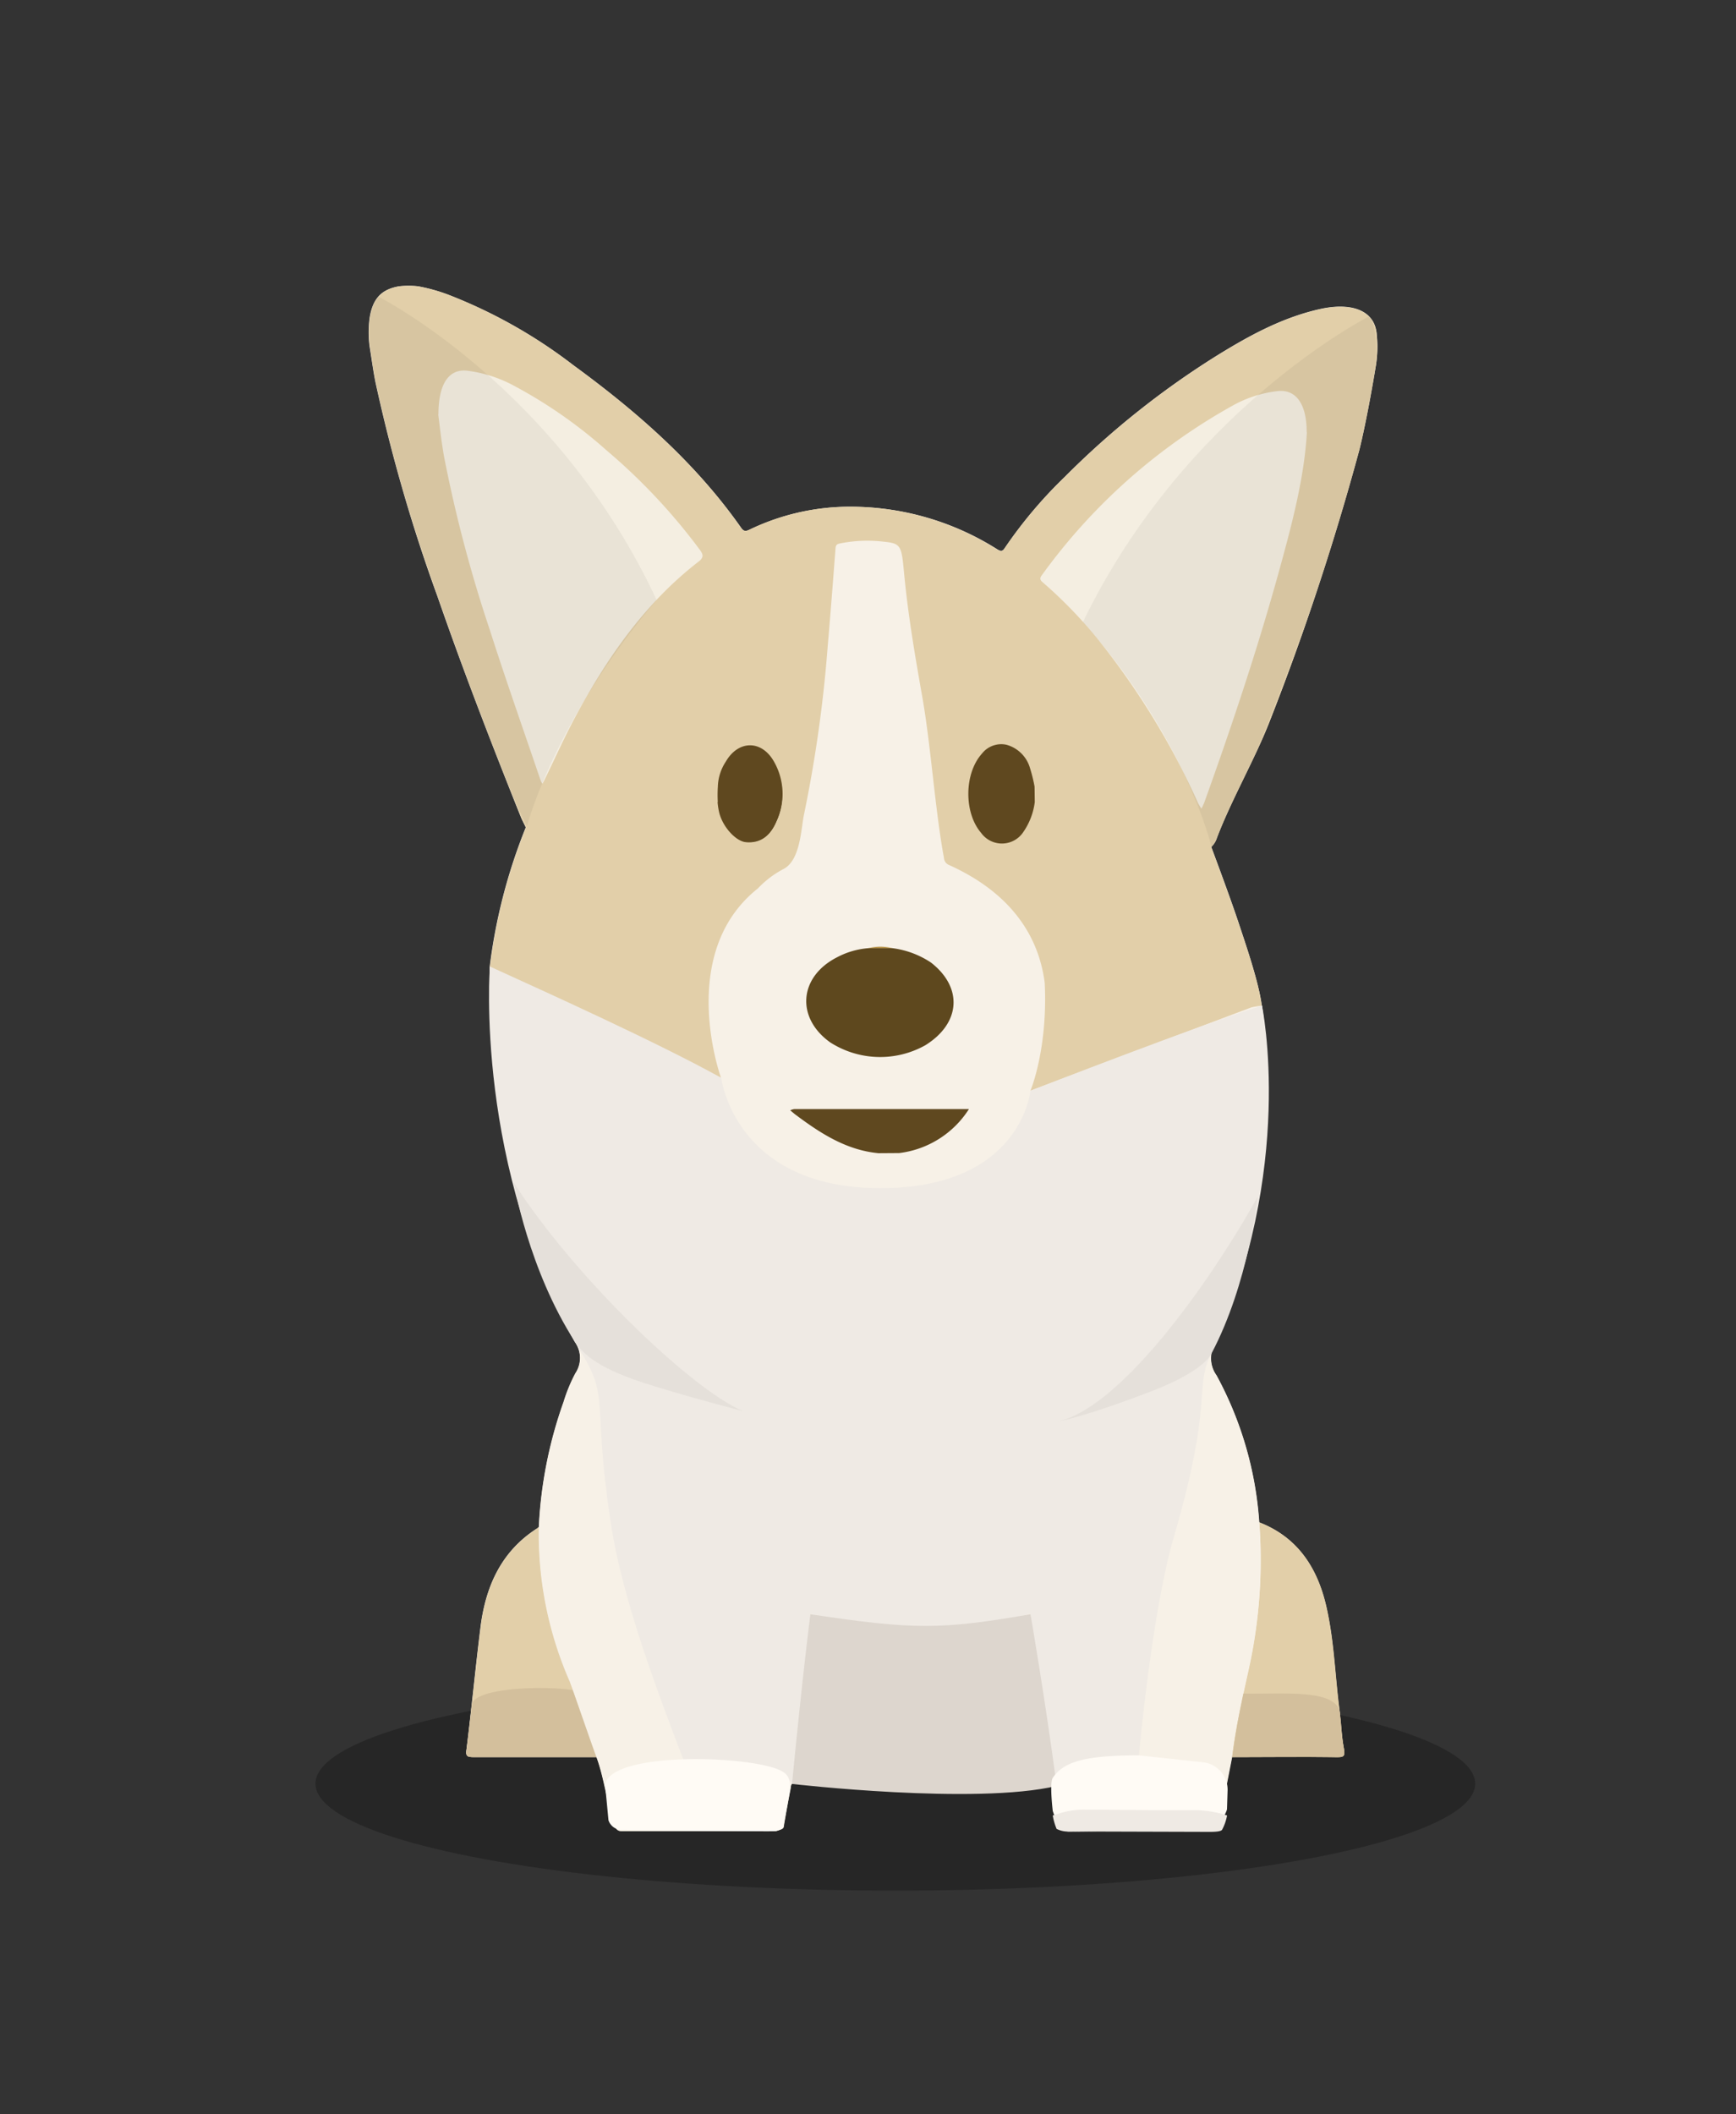 <svg xmlns="http://www.w3.org/2000/svg" width="251.87" height="306.58" viewBox="0 0 251.87 306.58"><rect x="0" y="0" width="251.87" height="306.58" fill="#333333" stroke="none"/><title>corgi_9</title><g id="b7ad18c1-e9cd-4406-bd14-b865ec19d81a" data-name="Layer 2"><g id="f7b29c2d-9d12-4d85-b730-78acc2b49f2f" data-name="Corgi"><g id="bb44a83d-fde3-4c9f-a3a0-3e2c741ae5ba" data-name="Corgi"><ellipse cx="129.9" cy="258.67" rx="84.13" ry="15.51" style="opacity:0.25"/><g id="a3a95948-b9f4-4c55-a950-36ac3a497c8d" data-name="b3fff5ae-8c55-48a5-912e-80df78536539"><g id="be157a1e-eba9-4416-8aa7-2f691d49642f" data-name="a09452f0-8f17-4e0d-94ae-2cd335ac0935"><path d="M107.78,157.69v0m73.38,84.43c-.92,4.21-1.92,8.4-2.42,12.68,5,0,10-.06,15,0,1.14,0,1.44,0,1.21-1.27-.35-1.87-.4-3.78-.64-5.67-.64-5-.77-10.07-1.92-15-1.29-5.53-4.14-9.94-9.72-12.1v-.13a51.92,51.92,0,0,0-6.19-21.19,4.24,4.24,0,0,1-.52-4c5-13.1,8.62-26.48,7.82-40.7a63.35,63.35,0,0,0-.71-8.92h0c-.44-3.35-2.27-8.7-3.41-12.13-1.3-3.9-3.92-10.87-3.92-10.87a3.17,3.17,0,0,0,.83-1.34c2.16-5.65,5.45-11.27,7.66-16.93a376.92,376.92,0,0,0,13-39.32c1-4,2.08-10.23,2.37-12.09a17.37,17.37,0,0,0,.15-4.6c-.25-3.62-3.76-4.72-8.25-3.72-5.49,1.23-10.31,3.88-15,6.78a123.19,123.19,0,0,0-22,17.54,65.28,65.28,0,0,0-8.7,10.3c-.33.51-.56.55-1.09.23A39.84,39.84,0,0,0,122,73.51a33.65,33.65,0,0,0-13.18,3.27c-.48.23-.85.39-1.26-.2-6.62-9.44-15.17-16.9-24.4-23.64A72.84,72.84,0,0,0,65.27,42.83a25.23,25.23,0,0,0-4.66-1.32,13.08,13.08,0,0,0-2.68,0c-2.66.45-3.91,1.86-4.32,4.7a16.51,16.51,0,0,0,0,3.94c.28,1.75.51,3.5.85,5.23a238.86,238.86,0,0,0,9,31.09c3.74,10.78,7.85,21.42,12.1,32,.21.52.35.74.72,1.52a80.28,80.28,0,0,0-5.23,20.18m0,0a117.11,117.11,0,0,0,1.36,20.75c1.86,11.82,5.13,23.2,11,33.7a4,4,0,0,1,.08,4.57,23.39,23.39,0,0,0-1.71,4.15,62.7,62.7,0,0,0-3.59,18.17A53.41,53.41,0,0,0,82.75,244l0,.08a53.49,53.49,0,0,1-4.55-22.58c-.09,0-.2,0-.15.07-5.36,3.36-7.64,8.57-8.36,14.57-.72,5.82-1.28,11.65-2,17.47-.16,1,0,1.2,1,1.2H86.56c1.21,3.29,1.46,6.59,2.66,9.9.17.51.34.85,1,.85h22.36c.27-.1.27-.07.33-.1.5-.18.82-.23.83-.68.3-1.84.64-3.68,1-5.51a.85.85,0,0,1,1.06-.87c2.6.21,5.21.54,7.82.54,9.18.08,18.36.21,27.51-.71,1.27-.13,2.13-.14,2.52,1.52s1.13,3.24,1.69,4.87a1.21,1.21,0,0,0,1.36.95q9.43-.07,18.87,0c.95,0,1.21-.35,1.36-1.17.6-3.24,1.24-6.47,1.87-9.71.5-4.28,1.5-8.47,2.42-12.68" style="fill:#f7f1e7"/><path d="M190.06,62.11c-.37,6-1.9,12.28-3.59,18.59-3.33,12.33-7.36,24.43-11.68,36.44-.12.28-.25.56-.4.84-.16-.27-.36-.54-.49-.81a112,112,0,0,0-14.83-24.25,67.59,67.59,0,0,0-8.19-8.47c-.38-.31-.54-.58-.22-1A87.09,87.09,0,0,1,179.47,58a17.74,17.74,0,0,1,6.28-1.94C188.43,55.73,190.06,57.84,190.06,62.11Z" style="fill:#f4eee1"/><path d="M78.22,221.51a53.31,53.31,0,0,0,4.56,22.58,9.58,9.58,0,0,0,2.32,3.5c2.23,1.92,2.51,4.72,3.51,7.23H68.71c-1,0-1.16-.17-1-1.2.72-5.82,1.28-11.65,2-17.47.72-6,3-11.21,8.36-14.57C78,221.51,78.13,221.51,78.22,221.51Z" style="fill:#e2cfa9"/><path d="M85.15,245.7c2.23,1.92,2.46,6.61,3.46,9.12H68.71c-1,0-1.16-.17-1-1.2.72-5.82.74-6.37.74-6.37C68.78,244.23,83.58,244.36,85.15,245.7Z" style="fill:#d3bf9c"/><path d="M178.75,254.82c.5-4.28,1.5-8.47,2.42-12.68a73,73,0,0,0,1.53-21.36c5.58,2.16,8.43,6.57,9.72,12.11,1.15,4.93,1.28,10,1.92,15,.24,1.89.29,3.8.64,5.67.23,1.23-.07,1.29-1.21,1.27C188.77,254.76,183.76,254.82,178.75,254.82Z" style="fill:#e2cfa9"/><path d="M62.77,59.81c0-4.83,1.72-7,4.45-6.64a20.29,20.29,0,0,1,6.66,2.09,71.28,71.28,0,0,1,14.31,10,88.93,88.93,0,0,1,14.16,15.05c.56.76.59,1.18-.2,1.79C94,88.4,88.22,96.75,83.41,105.74c-1.64,3.13-3.06,6.26-4.59,9.39-.09.2-.21.39-.31.58a3.19,3.19,0,0,1-.3-.58C75.64,107.56,73,100,70.54,92.42a209.63,209.63,0,0,1-6.91-26.09C63.18,63.81,62.93,61.27,62.77,59.81Z" style="fill:#f4eee1"/><path d="M104,114a7.26,7.26,0,0,1,1.17-3.73c1.91-3.21,5.37-3.24,7.15,0a9.64,9.64,0,0,1,.37,8.85c-.81,1.93-2.16,3.32-4.53,3.07-1.49-.14-3.42-2.23-4-4.37a14,14,0,0,1-.24-1.58C104,115.52,104,114.79,104,114Z" style="fill:#5f481f"/><path d="M150.13,116.32a9.71,9.71,0,0,1-1.64,4.31,3.72,3.72,0,0,1-6.14.16c-2.52-2.92-2.47-8.62.11-11.49A3.56,3.56,0,0,1,146,108a4.91,4.91,0,0,1,3.45,3.43,21.64,21.64,0,0,1,.65,2.64Z" style="fill:#5f481f"/><path d="M71.08,140.17l31.29,15.06c1.61.77,3.21,1.55,4.82,2.31a3.78,3.78,0,0,0,.6.17q-.11-.27-.24-.54a23.31,23.31,0,0,1,2.76-30.54,14.27,14.27,0,0,1,3.63-2.77c2.57-1.23,2.3-3.71,2.75-5.77a192.56,192.56,0,0,0,3.44-24.5c.41-4.65.76-10.31,1.12-15,0-.44.11-.64.6-.75a20.16,20.16,0,0,1,6.25-.28c2.62.26,2.72,1.46,3.09,5.48.57,6.12,1.62,12.17,2.68,18.21,1.23,7.06,2.6,14.09,3.89,21.14a1.19,1.19,0,0,0,.62,1c8.23,5.12,12,12.65,11.38,22.27a21.69,21.69,0,0,1-5.58,13c-.27.3-.88.6-.49,1.13s.84.21,1.29,0q18.27-6.9,36.58-13.77c.23-.07,1.28-.23,1.52-.25a61.71,61.71,0,0,1,.73,9c.8,14.22-2.83,27.6-7.82,40.7a4.24,4.24,0,0,0,.52,4,51.92,51.92,0,0,1,6.19,21.19A73,73,0,0,1,181.17,242c-.92,4.21-1.92,8.4-2.42,12.68-.63,3.24-1.27,6.47-1.87,9.71-.15.82-.41,1.18-1.36,1.17q-9.44-.07-18.87,0a1.21,1.21,0,0,1-1.36-.95c-.56-1.63-1.3-3.21-1.69-4.87s-1.25-1.65-2.52-1.52c-9.15.92-18.33.79-27.51.71-2.61,0-5.22-.33-7.82-.54a.85.85,0,0,0-1.06.87c-.31,1.83-.65,3.67-1,5.51,0,.45-.34.45-.8.67a1.06,1.06,0,0,1-.39.09l-22.33,0c-.66,0-.83-.34-1-.85-1.21-3.35-1.45-6.68-2.69-10-.92-2.51-3.28-9.39-3.78-10.71a53.41,53.41,0,0,1-4.53-22.5,62.7,62.7,0,0,1,3.59-18.17,23.39,23.39,0,0,1,1.71-4.15,4,4,0,0,0-.08-4.57c-5.87-10.5-9.14-21.88-11-33.7A117.11,117.11,0,0,1,71.08,140.17Zm69.53,20.69c-.08-.07-.16-.2-.25-.2H114.81c-.39,0-.5.12-.13.38s.56.48.86.7c3.59,2.68,7.32,5.08,11.95,5.52a5.46,5.46,0,0,0,3,0A14,14,0,0,0,140.61,160.86Zm-11.09-23.35a7.47,7.47,0,0,0-3.58,0,11.36,11.36,0,0,0-4.49,1.34c-5.53,2.81-6,8.75-1,12.33a13.43,13.43,0,0,0,13.8.43c5.14-3.19,5.5-8.38.83-12A13,13,0,0,0,129.52,137.51Z" style="fill:#f7f1e7"/><path d="M104.64,156.31l-2.27-1.1-31.29-15A80.28,80.28,0,0,1,76.31,120c-.37-.78-.51-1-.72-1.52-4.25-10.58-8.36-21.22-12.1-32a238.86,238.86,0,0,1-9-31.09c-.34-1.73-.57-3.48-.85-5.23a16.51,16.51,0,0,1,0-3.94c.41-2.84,1.66-4.25,4.32-4.7a13.08,13.08,0,0,1,2.68,0,25.23,25.23,0,0,1,4.66,1.32A72.84,72.84,0,0,1,83.14,52.94c9.23,6.74,17.78,14.2,24.4,23.64.41.59.78.43,1.26.2A33.65,33.65,0,0,1,122,73.51,39.84,39.84,0,0,1,144.7,79.7c.53.32.76.28,1.09-.23a65.28,65.28,0,0,1,8.7-10.3,123.19,123.19,0,0,1,22-17.54c4.69-2.9,9.51-5.55,15-6.78,4.49-1,8,.1,8.25,3.72a17.37,17.37,0,0,1-.15,4.6c-.29,1.86-1.38,8.11-2.37,12.09a376.92,376.92,0,0,1-13,39.32c-2.21,5.66-5.5,11.28-7.66,16.93a3.17,3.17,0,0,1-.83,1.34s2.62,7,3.92,10.87c1.14,3.43,3,8.78,3.41,12.13-.24,0-1.29.18-1.52.25L149.5,158.18s2.55-6,2.07-15.68c-1.08-8.26-6.5-13.77-14-17.11a1.21,1.21,0,0,1-.62-1c-1.29-7-1.88-16.1-3.11-23.16-1.06-6-2.11-12.09-2.68-18.21-.37-4-.47-4.22-3.09-4.48a20.16,20.16,0,0,0-6.25.28c-.49.11-.57.31-.6.75-.36,4.66-.71,9.32-1.12,14a192.56,192.56,0,0,1-3.44,24.5c-.45,2.06-.5,6.77-3.07,8a14.22,14.22,0,0,0-3.63,2.77c-11.9,9.44-5.35,27.47-5.35,27.47m-.5-40a10.19,10.19,0,0,0,.24,1.55c.53,2.1,2.42,4.15,3.88,4.28,2.32.2,3.64-1.16,4.44-3a9.5,9.5,0,0,0-.37-8.68c-1.79-3.18-5.18-3.15-7,0a6.94,6.94,0,0,0-1.15,3.66A17.68,17.68,0,0,0,104.14,116.29ZM150,114a23.14,23.14,0,0,0-.64-2.58A4.82,4.82,0,0,0,146,108.1a3.5,3.5,0,0,0-3.49,1.31c-2.53,2.8-2.57,8.38-.11,11.23a3.63,3.63,0,0,0,5.08.82,3.86,3.86,0,0,0,.92-1,9.64,9.64,0,0,0,1.61-4.2A12.18,12.18,0,0,0,150,114Zm39.58-51.35c0-4.18-1.63-6.23-4.23-5.93a17.36,17.36,0,0,0-6.14,1.9,85.21,85.21,0,0,0-28.1,24.86c-.32.44-.16.7.21,1a65.82,65.82,0,0,1,8,8.27,109.88,109.88,0,0,1,14.51,23.73c.13.27.32.53.48.79.14-.26.27-.54.39-.82,4.22-11.73,8.16-23.55,11.41-35.6C187.79,74.7,189.29,68.51,189.61,62.68Zm-126-2.57c.19,1.4.43,3.83.86,6.21a198.61,198.61,0,0,0,6.62,25.05c2.33,7.29,4.89,14.51,7.35,21.76a2.29,2.29,0,0,0,.29.56c.1-.18.21-.37.3-.56,1.47-3,2.83-6.06,4.4-9C88,95.51,93.51,87.51,101.35,81.45c.75-.58.72-1,.19-1.71A85.89,85.89,0,0,0,88,65.31a68.94,68.94,0,0,0-13.75-9.54,19.43,19.43,0,0,0-6.39-2C65.22,53.43,63.61,55.51,63.61,60.11Z" style="fill:#e2cfa9"/><path d="M129.52,137.51a13.11,13.11,0,0,1,5.55,2.08c4.67,3.63,4.31,8.82-.83,12a13.43,13.43,0,0,1-13.8-.43c-5-3.58-4.52-9.52,1-12.33a11.6,11.6,0,0,1,4.5-1.32Z" style="fill:#5e481e"/><path d="M127.46,167.24c-4.63-.44-8.36-2.84-11.95-5.52-.3-.22-.57-.46-.86-.7a2.25,2.25,0,0,1,.59-.18h25.34a14,14,0,0,1-10.12,6.38Z" style="fill:#5f481f"/><path d="M129.52,137.51h-3.58A7.47,7.47,0,0,1,129.52,137.51Z" style="fill:#b18d44"/><path d="M150.13,116.32a9.71,9.71,0,0,1-1.64,4.31,3.72,3.72,0,0,1-6.14.16c-2.52-2.92-2.47-8.62.11-11.49A3.56,3.56,0,0,1,146,108a4.91,4.91,0,0,1,3.45,3.43,21.64,21.64,0,0,1,.65,2.64Z" style="fill:#5f481f"/><path d="M183.1,145.85c-7.79,2.29-33.6,12.33-33.6,12.33s-1.28,14.13-21.77,14.13c-21.18,0-23.09-16-23.09-16-9-5-24.83-12.17-33.56-16.14,0,0-2.35,29.12,13,55.56,4.52,7.15,1.8,7.15,4.52,25.05,1.73,11.44,6.91,24.81,10.77,35,3.05,0,13.36-.64,15.53,2.88,1.72-11.86,2.37-22.21,2.66-24.61,10,2,19.55,2.89,31.94,0,2.29,16.9,2.77,20.78,3.8,24.9.1-3.81,8.27-4.44,11.94-4.39,0,0,1.85-20.54,5-31.42,5.94-20.27,2.94-21.67,5.5-26.88C188.09,169.66,183.1,145.85,183.1,145.85Z" style="fill:#efeae4"/><path d="M198.67,45.86s4.84,4.57-7.12,38.5c-11.83,33.55-15.77,38.49-15.77,38.49S172.09,107,157.13,90.19C172.09,59.28,198.67,45.86,198.67,45.86Z" style="opacity:0.05"/><path d="M54.87,43s-5.62,1.86,6.84,38.27c11.47,33.52,14.76,38.49,14.76,38.49S80.41,104.5,95.26,87C80.85,56.09,54.87,43,54.87,43Z" style="opacity:0.05"/><path d="M153.31,259c-11.8,2.79-38.4-.29-38.4-.29,1.5-15.51,2.66-24.61,2.66-24.61,15.1,2.28,19,2.24,31.94,0C149.51,234.06,151.64,246.4,153.31,259Z" style="fill:#ddd6ce"/><path d="M194.43,248.72c.24,1.89.2,3,.55,4.84.23,1.23-.07,1.29-1.21,1.27-5-.07-10,0-15,0,.66-4.47.78-5.13,1.63-9.23C186.14,245.74,194.36,244.78,194.43,248.72Z" style="fill:#d3bf9c"/></g></g></g><rect width="251.87" height="306.58" style="fill:none"/><path d="M83.44,194.62c2,3.12,6.57,4.92,12,6.57,6.77,2.05,12.33,3.44,12.33,3.44C100.2,201.4,83.19,185,74.55,171.52,74.55,171.52,76.66,184.12,83.44,194.62Z" style="fill:#e5e0da"/><path d="M175.78,196.27c-.72,1.52-3.82,3.6-8.47,5.39-10.18,3.94-14,4.52-14,4.52,8.87-1.75,21.58-19.09,29.15-32.59C182.46,173.59,181.17,186.08,175.78,196.27Z" style="fill:#e5e0da"/><path d="M152.74,257.83c1.65-2.46,5-3.26,12.51-3.26l9.29,1a4,4,0,0,1,3.57,4l-.09,2.81c-.2.84-1.51,3-2.42,3l-20.4.24c-.89,0-1.67-.56-2.46-3C152.74,262.61,152.25,258.57,152.74,257.83Z" style="fill:#fffbf5"/><path d="M113.47,256.88c-4-2.31-24.86-3-25.68,1.94l.49,5.15a2,2,0,0,0,1.94,1.39l21,.22c2.66,0,2.31-.61,2.5-1.22l.81-4.44C114.8,258,114.3,257.37,113.47,256.88Z" style="fill:#fffbf5"/><path d="M152.74,263.28l1.17-.36a11.55,11.55,0,0,1,3.49-.48c3.42,0,11.55.12,15.63.07a15.56,15.56,0,0,1,5,.77h0a7,7,0,0,1-.73,2.09c-.2.23-.88.29-1.79.29l-20.3-.06a3.59,3.59,0,0,1-1.91-.37A8.65,8.65,0,0,1,152.74,263.28Z" style="fill:#efeae4"/></g></g></svg>